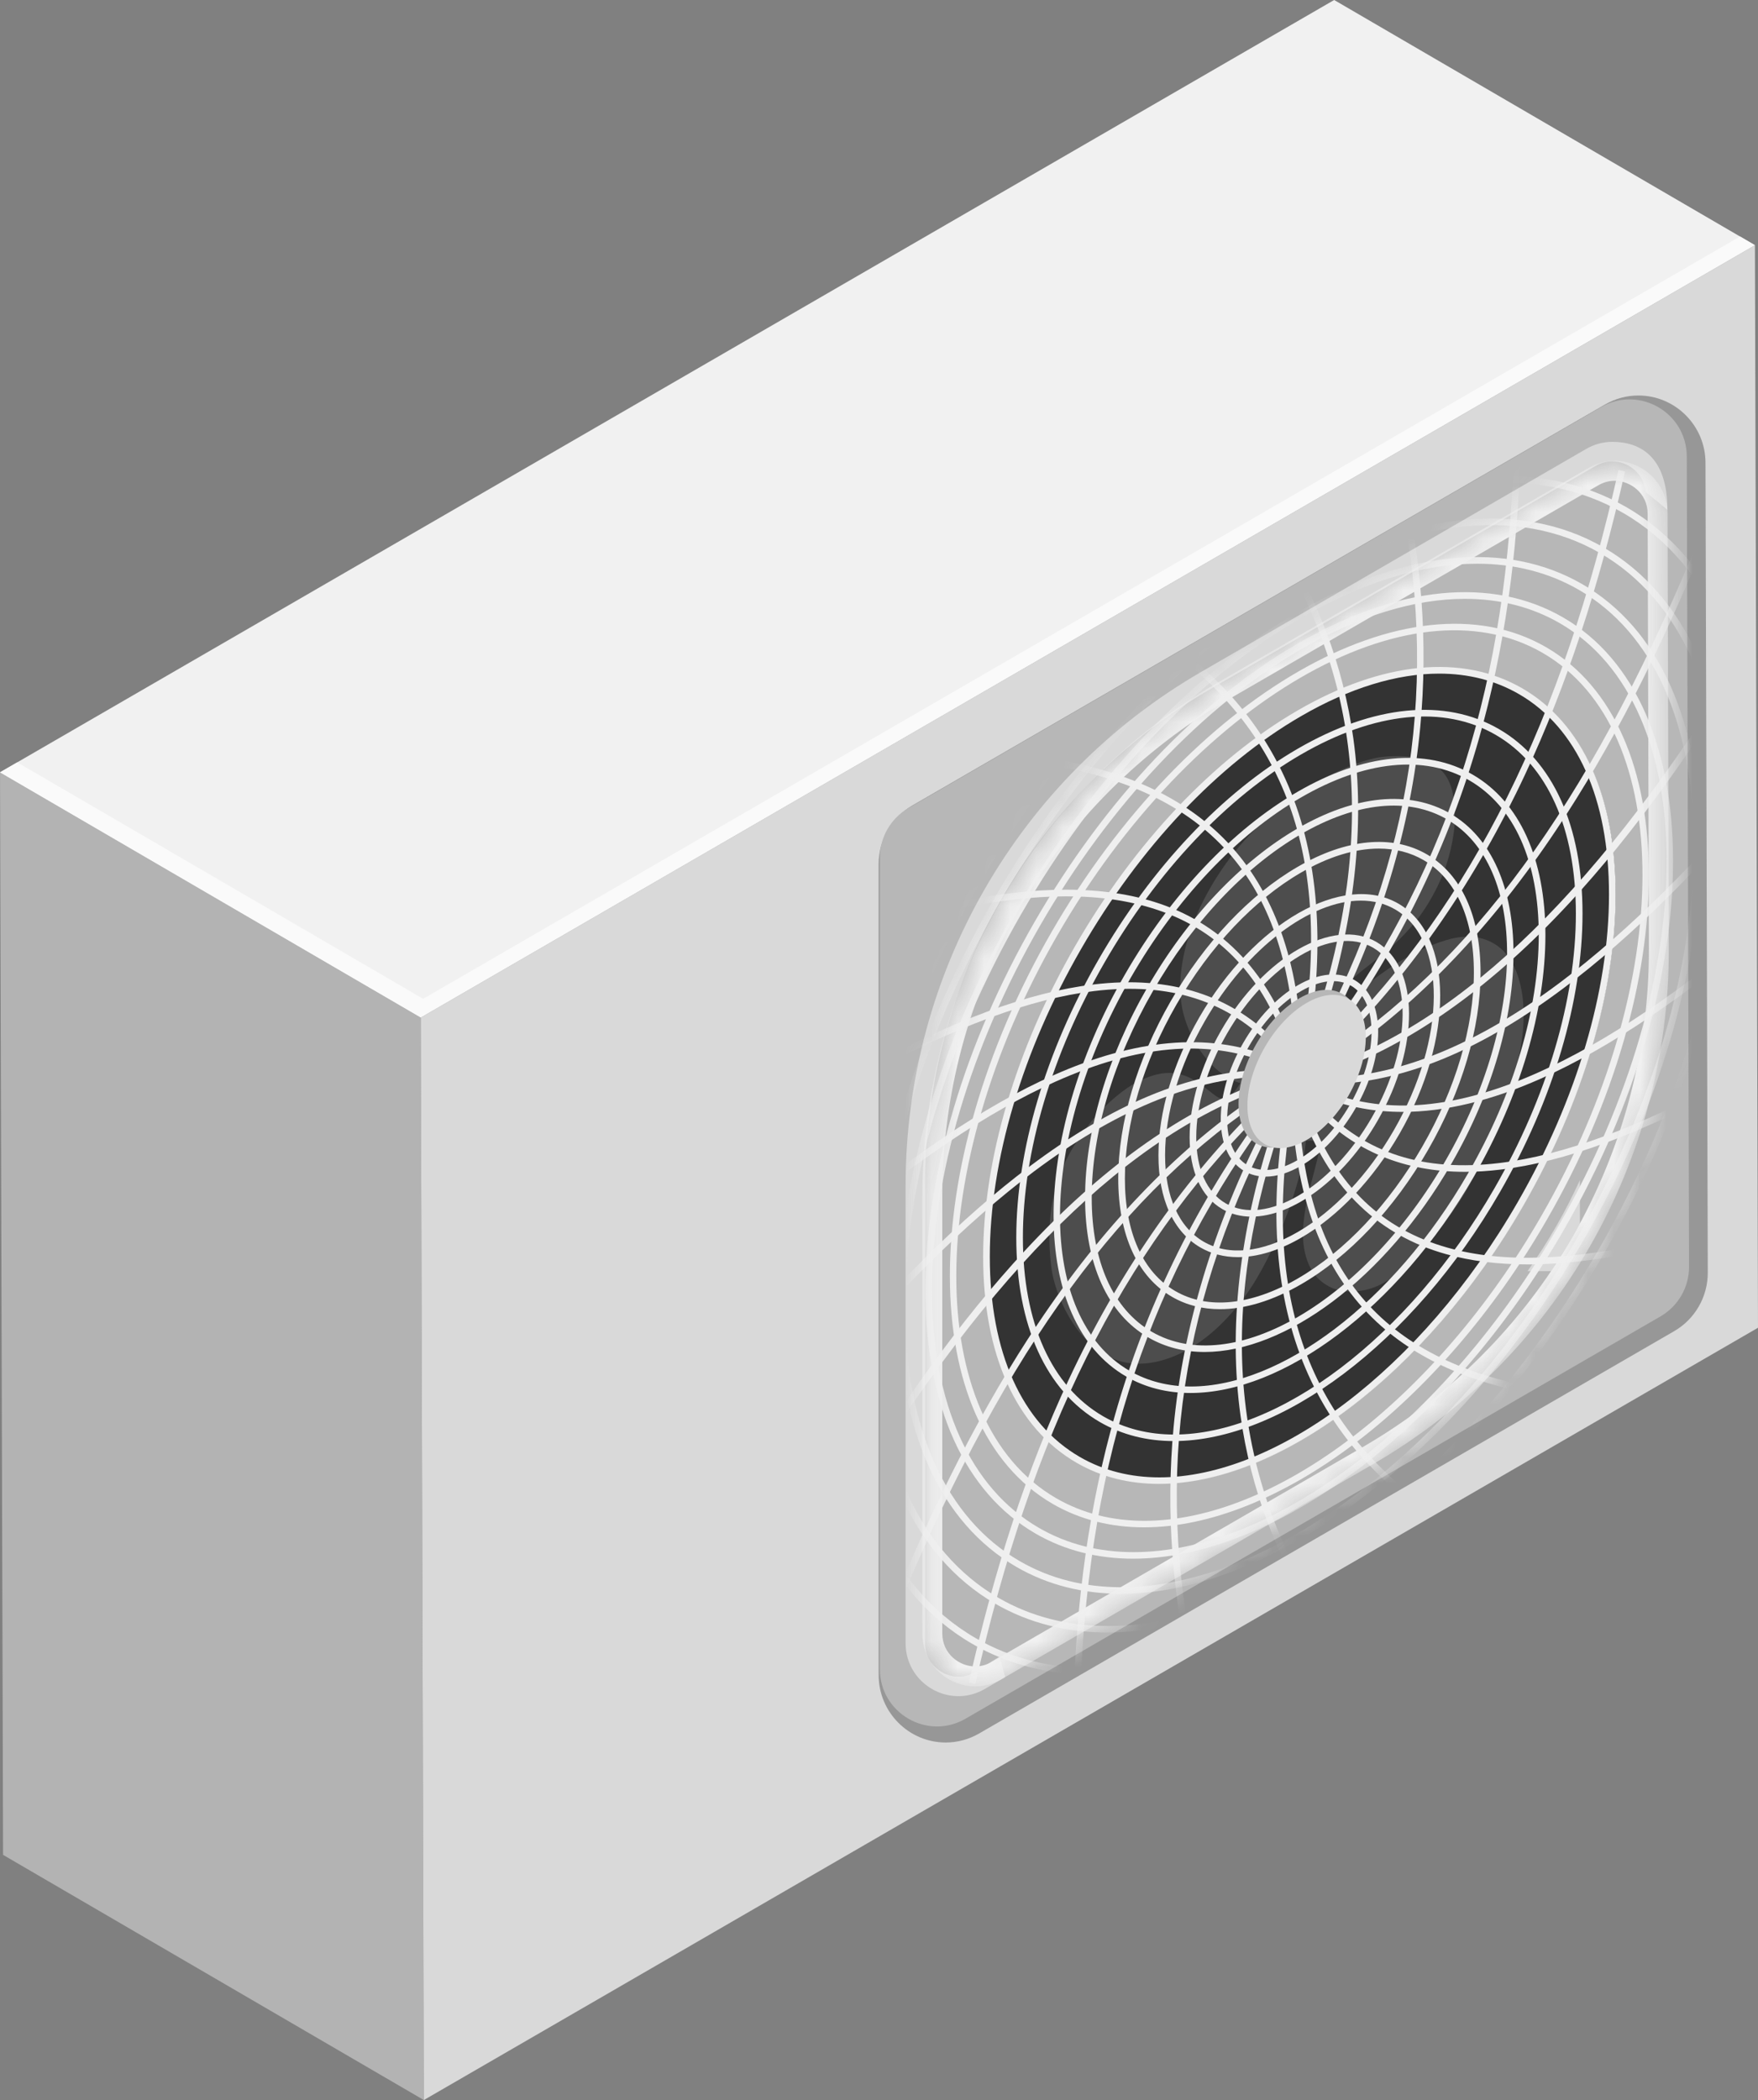 <?xml version="1.0" encoding="UTF-8"?>
<svg width="67px" height="80px" viewBox="0 0 67 80" version="1.1" xmlns="http://www.w3.org/2000/svg" xmlns:xlink="http://www.w3.org/1999/xlink">
    <rect x="0" y="0" width="67" height="80" fill="#808080" stroke="none"/>
    <title>icon_空调</title>
    <defs>
        <path d="M60.539,17.827 L46.425,25.993 C39.45,30.03 35.154,37.488 35.154,45.56 L35.154,45.56 L35.154,62.225 C35.154,63.775 36.828,64.744 38.169,63.969 L38.169,63.969 L52.329,55.776 C59.324,51.728 63.624,44.24 63.6,36.145 L63.6,36.145 L63.553,19.567 C63.55,18.393 62.588,17.554 61.54,17.554 L61.54,17.554 C61.205,17.554 60.862,17.64 60.539,17.827" id="path-1"></path>
        <path d="M60.539,17.827 L46.425,25.993 C39.45,30.03 35.154,37.488 35.154,45.56 L35.154,45.56 L35.154,62.225 C35.154,63.775 36.828,64.744 38.169,63.969 L38.169,63.969 L52.329,55.776 C59.324,51.728 63.624,44.24 63.6,36.145 L63.6,36.145 L63.553,19.567 C63.55,18.393 62.588,17.554 61.54,17.554 L61.54,17.554 C61.205,17.554 60.862,17.64 60.539,17.827 L60.539,17.827 Z" id="path-3"></path>
        <path d="M60.539,17.827 L46.425,25.993 C39.45,30.03 35.154,37.488 35.154,45.56 L35.154,45.56 L35.154,62.225 C35.154,63.775 36.828,64.744 38.169,63.969 L38.169,63.969 L52.329,55.776 C59.324,51.728 63.624,44.24 63.6,36.145 L63.6,36.145 L63.553,19.567 C63.55,18.393 62.588,17.554 61.54,17.554 L61.54,17.554 C61.205,17.554 60.862,17.64 60.539,17.827" id="path-5"></path>
        <path d="M60.539,17.827 L46.425,25.993 C39.45,30.03 35.154,37.488 35.154,45.56 L35.154,45.56 L35.154,62.225 C35.154,63.775 36.828,64.744 38.169,63.969 L38.169,63.969 L52.329,55.776 C59.324,51.728 63.624,44.24 63.6,36.145 L63.6,36.145 L63.553,19.567 C63.55,18.393 62.588,17.554 61.54,17.554 L61.54,17.554 C61.205,17.554 60.862,17.64 60.539,17.827" id="path-7"></path>
        <path d="M60.539,17.827 L46.425,25.993 C39.45,30.03 35.154,37.488 35.154,45.56 L35.154,45.56 L35.154,62.225 C35.154,63.775 36.828,64.744 38.169,63.969 L38.169,63.969 L52.329,55.776 C59.324,51.728 63.624,44.24 63.6,36.145 L63.6,36.145 L63.553,19.567 C63.55,18.393 62.588,17.554 61.54,17.554 L61.54,17.554 C61.205,17.554 60.862,17.64 60.539,17.827" id="path-9"></path>
        <path d="M60.539,17.827 L46.425,25.993 C39.45,30.03 35.154,37.488 35.154,45.56 L35.154,45.56 L35.154,62.225 C35.154,63.775 36.828,64.744 38.169,63.969 L38.169,63.969 L52.329,55.776 C59.324,51.728 63.624,44.24 63.6,36.145 L63.6,36.145 L63.553,19.567 C63.55,18.393 62.588,17.554 61.54,17.554 L61.54,17.554 C61.205,17.554 60.862,17.64 60.539,17.827" id="path-11"></path>
        <path d="M60.539,17.827 L46.425,25.993 C39.45,30.03 35.154,37.488 35.154,45.56 L35.154,45.56 L35.154,62.225 C35.154,63.775 36.828,64.744 38.169,63.969 L38.169,63.969 L52.329,55.776 C59.324,51.728 63.624,44.24 63.6,36.145 L63.6,36.145 L63.553,19.567 C63.55,18.393 62.588,17.554 61.54,17.554 L61.54,17.554 C61.205,17.554 60.862,17.64 60.539,17.827" id="path-13"></path>
        <path d="M60.539,17.827 L46.425,25.993 C39.45,30.03 35.154,37.488 35.154,45.56 L35.154,45.56 L35.154,62.225 C35.154,63.775 36.828,64.744 38.169,63.969 L38.169,63.969 L52.329,55.776 C59.324,51.728 63.624,44.24 63.6,36.145 L63.6,36.145 L63.553,19.567 C63.55,18.393 62.588,17.554 61.54,17.554 L61.54,17.554 C61.205,17.554 60.862,17.64 60.539,17.827" id="path-15"></path>
        <path d="M60.539,17.827 L46.425,25.993 C39.45,30.03 35.154,37.488 35.154,45.56 L35.154,45.56 L35.154,62.225 C35.154,63.775 36.828,64.744 38.169,63.969 L38.169,63.969 L52.329,55.776 C59.324,51.728 63.624,44.24 63.6,36.145 L63.6,36.145 L63.553,19.567 C63.55,18.393 62.588,17.554 61.54,17.554 L61.54,17.554 C61.205,17.554 60.862,17.64 60.539,17.827" id="path-17"></path>
        <path d="M60.539,17.827 L46.425,25.993 C39.45,30.03 35.154,37.488 35.154,45.56 L35.154,45.56 L35.154,62.225 C35.154,63.775 36.828,64.744 38.169,63.969 L38.169,63.969 L52.329,55.776 C59.324,51.728 63.624,44.24 63.6,36.145 L63.6,36.145 L63.553,19.567 C63.55,18.393 62.588,17.554 61.54,17.554 L61.54,17.554 C61.205,17.554 60.862,17.64 60.539,17.827" id="path-19"></path>
        <path d="M60.539,17.827 L46.425,25.993 C39.45,30.03 35.154,37.488 35.154,45.56 L35.154,45.56 L35.154,62.225 C35.154,63.775 36.828,64.744 38.169,63.969 L38.169,63.969 L52.329,55.776 C59.324,51.728 63.624,44.24 63.6,36.145 L63.6,36.145 L63.553,19.567 C63.55,18.393 62.588,17.554 61.54,17.554 L61.54,17.554 C61.205,17.554 60.862,17.64 60.539,17.827 L60.539,17.827 Z" id="path-21"></path>
        <path d="M60.539,17.827 L46.425,25.993 C39.45,30.03 35.154,37.488 35.154,45.56 L35.154,45.56 L35.154,62.225 C35.154,63.775 36.828,64.744 38.169,63.969 L38.169,63.969 L52.329,55.776 C59.324,51.728 63.624,44.24 63.6,36.145 L63.6,36.145 L63.553,19.567 C63.55,18.393 62.588,17.554 61.54,17.554 L61.54,17.554 C61.205,17.554 60.862,17.64 60.539,17.827 L60.539,17.827 Z" id="path-23"></path>
        <path d="M60.539,17.827 L46.425,25.993 C39.45,30.03 35.154,37.488 35.154,45.56 L35.154,45.56 L35.154,62.225 C35.154,63.775 36.828,64.744 38.169,63.969 L38.169,63.969 L52.329,55.776 C59.324,51.728 63.624,44.24 63.6,36.145 L63.6,36.145 L63.553,19.567 C63.55,18.393 62.588,17.554 61.54,17.554 L61.54,17.554 C61.205,17.554 60.862,17.64 60.539,17.827" id="path-25"></path>
        <path d="M60.539,17.827 L46.425,25.993 C39.45,30.03 35.154,37.488 35.154,45.56 L35.154,45.56 L35.154,62.225 C35.154,63.775 36.828,64.744 38.169,63.969 L38.169,63.969 L52.329,55.776 C59.324,51.728 63.624,44.24 63.6,36.145 L63.6,36.145 L63.553,19.567 C63.55,18.393 62.588,17.554 61.54,17.554 L61.54,17.554 C61.205,17.554 60.862,17.64 60.539,17.827 L60.539,17.827 Z" id="path-27"></path>
        <path d="M60.539,17.827 L46.425,25.993 C39.45,30.03 35.154,37.488 35.154,45.56 L35.154,45.56 L35.154,62.225 C35.154,63.775 36.828,64.744 38.169,63.969 L38.169,63.969 L52.329,55.776 C59.324,51.728 63.624,44.24 63.6,36.145 L63.6,36.145 L63.553,19.567 C63.55,18.393 62.588,17.554 61.54,17.554 L61.54,17.554 C61.205,17.554 60.862,17.64 60.539,17.827" id="path-29"></path>
        <path d="M60.539,17.827 L46.425,25.993 C39.45,30.03 35.154,37.488 35.154,45.56 L35.154,45.56 L35.154,62.225 C35.154,63.775 36.828,64.744 38.169,63.969 L38.169,63.969 L52.329,55.776 C59.324,51.728 63.624,44.24 63.6,36.145 L63.6,36.145 L63.553,19.567 C63.55,18.393 62.588,17.554 61.54,17.554 L61.54,17.554 C61.205,17.554 60.862,17.64 60.539,17.827" id="path-31"></path>
        <path d="M60.539,17.827 L46.425,25.993 C39.45,30.03 35.154,37.488 35.154,45.56 L35.154,45.56 L35.154,62.225 C35.154,63.775 36.828,64.744 38.169,63.969 L38.169,63.969 L52.329,55.776 C59.324,51.728 63.624,44.24 63.6,36.145 L63.6,36.145 L63.553,19.567 C63.55,18.393 62.588,17.554 61.54,17.554 L61.54,17.554 C61.205,17.554 60.862,17.64 60.539,17.827 L60.539,17.827 Z" id="path-33"></path>
        <path d="M60.539,17.827 L46.425,25.993 C39.45,30.03 35.154,37.488 35.154,45.56 L35.154,45.56 L35.154,62.225 C35.154,63.775 36.828,64.744 38.169,63.969 L38.169,63.969 L52.329,55.776 C59.324,51.728 63.624,44.24 63.6,36.145 L63.6,36.145 L63.553,19.567 C63.55,18.393 62.588,17.554 61.54,17.554 L61.54,17.554 C61.205,17.554 60.862,17.64 60.539,17.827 L60.539,17.827 Z" id="path-35"></path>
        <path d="M60.539,17.827 L46.425,25.993 C39.45,30.03 35.154,37.488 35.154,45.56 L35.154,45.56 L35.154,62.225 C35.154,63.775 36.828,64.744 38.169,63.969 L38.169,63.969 L52.329,55.776 C59.324,51.728 63.624,44.24 63.6,36.145 L63.6,36.145 L63.553,19.567 C63.55,18.393 62.588,17.554 61.54,17.554 L61.54,17.554 C61.205,17.554 60.862,17.64 60.539,17.827 L60.539,17.827 Z" id="path-37"></path>
        <path d="M60.539,17.827 L46.425,25.993 C39.45,30.03 35.154,37.488 35.154,45.56 L35.154,45.56 L35.154,62.225 C35.154,63.775 36.828,64.744 38.169,63.969 L38.169,63.969 L52.329,55.776 C59.324,51.728 63.624,44.24 63.6,36.145 L63.6,36.145 L63.553,19.567 C63.55,18.393 62.588,17.554 61.54,17.554 L61.54,17.554 C61.205,17.554 60.862,17.64 60.539,17.827 L60.539,17.827 Z" id="path-39"></path>
        <path d="M60.539,17.827 L46.425,25.993 C39.45,30.03 35.154,37.488 35.154,45.56 L35.154,45.56 L35.154,62.225 C35.154,63.775 36.828,64.744 38.169,63.969 L38.169,63.969 L52.329,55.776 C59.324,51.728 63.624,44.24 63.6,36.145 L63.6,36.145 L63.553,19.567 C63.55,18.393 62.588,17.554 61.54,17.554 L61.54,17.554 C61.205,17.554 60.862,17.64 60.539,17.827 L60.539,17.827 Z" id="path-41"></path>
        <path d="M60.539,17.827 L46.425,25.993 C39.45,30.03 35.154,37.488 35.154,45.56 L35.154,45.56 L35.154,62.225 C35.154,63.775 36.828,64.744 38.169,63.969 L38.169,63.969 L52.329,55.776 C59.324,51.728 63.624,44.24 63.6,36.145 L63.6,36.145 L63.553,19.567 C63.55,18.393 62.588,17.554 61.54,17.554 L61.54,17.554 C61.205,17.554 60.862,17.64 60.539,17.827 L60.539,17.827 Z" id="path-43"></path>
        <path d="M60.539,17.827 L46.425,25.993 C39.45,30.03 35.154,37.488 35.154,45.56 L35.154,45.56 L35.154,62.225 C35.154,63.775 36.828,64.744 38.169,63.969 L38.169,63.969 L52.329,55.776 C59.324,51.728 63.624,44.24 63.6,36.145 L63.6,36.145 L63.553,19.567 C63.55,18.393 62.588,17.554 61.54,17.554 L61.54,17.554 C61.205,17.554 60.862,17.64 60.539,17.827" id="path-45"></path>
        <path d="M60.539,17.827 L46.425,25.993 C39.45,30.03 35.154,37.488 35.154,45.56 L35.154,45.56 L35.154,62.225 C35.154,63.775 36.828,64.744 38.169,63.969 L38.169,63.969 L52.329,55.776 C59.324,51.728 63.624,44.24 63.6,36.145 L63.6,36.145 L63.553,19.567 C63.55,18.393 62.588,17.554 61.54,17.554 L61.54,17.554 C61.205,17.554 60.862,17.64 60.539,17.827" id="path-47"></path>
        <path d="M60.539,17.827 L46.425,25.993 C39.45,30.03 35.154,37.488 35.154,45.56 L35.154,45.56 L35.154,62.225 C35.154,63.775 36.828,64.744 38.169,63.969 L38.169,63.969 L52.329,55.776 C59.324,51.728 63.624,44.24 63.6,36.145 L63.6,36.145 L63.553,19.567 C63.55,18.393 62.588,17.554 61.54,17.554 L61.54,17.554 C61.205,17.554 60.862,17.64 60.539,17.827" id="path-49"></path>
        <path d="M60.539,17.827 L46.425,25.993 C39.45,30.03 35.154,37.488 35.154,45.56 L35.154,45.56 L35.154,62.225 C35.154,63.775 36.828,64.744 38.169,63.969 L38.169,63.969 L52.329,55.776 C59.324,51.728 63.624,44.24 63.6,36.145 L63.6,36.145 L63.553,19.567 C63.55,18.393 62.588,17.554 61.54,17.554 L61.54,17.554 C61.205,17.554 60.862,17.64 60.539,17.827" id="path-51"></path>
        <path d="M60.539,17.827 L46.425,25.993 C39.45,30.03 35.154,37.488 35.154,45.56 L35.154,45.56 L35.154,62.225 C35.154,63.775 36.828,64.744 38.169,63.969 L38.169,63.969 L52.329,55.776 C59.324,51.728 63.624,44.24 63.6,36.145 L63.6,36.145 L63.553,19.567 C63.55,18.393 62.588,17.554 61.54,17.554 L61.54,17.554 C61.205,17.554 60.862,17.64 60.539,17.827" id="path-53"></path>
        <path d="M60.539,17.827 L46.425,25.993 C39.45,30.03 35.154,37.488 35.154,45.56 L35.154,45.56 L35.154,62.225 C35.154,63.775 36.828,64.744 38.169,63.969 L38.169,63.969 L52.329,55.776 C59.324,51.728 63.624,44.24 63.6,36.145 L63.6,36.145 L63.553,19.567 C63.55,18.393 62.588,17.554 61.54,17.554 L61.54,17.554 C61.205,17.554 60.862,17.64 60.539,17.827" id="path-55"></path>
        <path d="M60.539,17.827 L46.425,25.993 C39.45,30.03 35.154,37.488 35.154,45.56 L35.154,45.56 L35.154,62.225 C35.154,63.775 36.828,64.744 38.169,63.969 L38.169,63.969 L52.329,55.776 C59.324,51.728 63.624,44.24 63.6,36.145 L63.6,36.145 L63.553,19.567 C63.55,18.393 62.588,17.554 61.54,17.554 L61.54,17.554 C61.205,17.554 60.862,17.64 60.539,17.827" id="path-57"></path>
        <path d="M60.539,17.827 L46.425,25.993 C39.45,30.03 35.154,37.488 35.154,45.56 L35.154,45.56 L35.154,62.225 C35.154,63.775 36.828,64.744 38.169,63.969 L38.169,63.969 L52.329,55.776 C59.324,51.728 63.624,44.24 63.6,36.145 L63.6,36.145 L63.553,19.567 C63.55,18.393 62.588,17.554 61.54,17.554 L61.54,17.554 C61.205,17.554 60.862,17.64 60.539,17.827" id="path-59"></path>
        <path d="M60.539,17.827 L46.425,25.993 C39.45,30.03 35.154,37.488 35.154,45.56 L35.154,45.56 L35.154,62.225 C35.154,63.775 36.828,64.744 38.169,63.969 L38.169,63.969 L52.329,55.776 C59.324,51.728 63.624,44.24 63.6,36.145 L63.6,36.145 L63.553,19.567 C63.55,18.393 62.588,17.554 61.54,17.554 L61.54,17.554 C61.205,17.554 60.862,17.64 60.539,17.827" id="path-61"></path>
        <path d="M60.539,17.827 L46.425,25.993 C39.45,30.03 35.154,37.488 35.154,45.56 L35.154,45.56 L35.154,62.225 C35.154,63.775 36.828,64.744 38.169,63.969 L38.169,63.969 L52.329,55.776 C59.324,51.728 63.624,44.24 63.6,36.145 L63.6,36.145 L63.553,19.567 C63.55,18.393 62.588,17.554 61.54,17.554 L61.54,17.554 C61.205,17.554 60.862,17.64 60.539,17.827" id="path-63"></path>
        <path d="M60.539,17.827 L46.425,25.993 C39.45,30.03 35.154,37.488 35.154,45.56 L35.154,45.56 L35.154,62.225 C35.154,63.775 36.828,64.744 38.169,63.969 L38.169,63.969 L52.329,55.776 C59.324,51.728 63.624,44.24 63.6,36.145 L63.6,36.145 L63.553,19.567 C63.55,18.393 62.588,17.554 61.54,17.554 L61.54,17.554 C61.205,17.554 60.862,17.64 60.539,17.827" id="path-65"></path>
        <path d="M60.539,17.827 L46.425,25.993 C39.45,30.03 35.154,37.488 35.154,45.56 L35.154,45.56 L35.154,62.225 C35.154,63.775 36.828,64.744 38.169,63.969 L38.169,63.969 L52.329,55.776 C59.324,51.728 63.624,44.24 63.6,36.145 L63.6,36.145 L63.553,19.567 C63.55,18.393 62.588,17.554 61.54,17.554 L61.54,17.554 C61.205,17.554 60.862,17.64 60.539,17.827 L60.539,17.827 Z" id="path-67"></path>
        <path d="M60.539,17.827 L46.425,25.993 C39.45,30.03 35.154,37.488 35.154,45.56 L35.154,45.56 L35.154,62.225 C35.154,63.775 36.828,64.744 38.169,63.969 L38.169,63.969 L52.329,55.776 C59.324,51.728 63.624,44.24 63.6,36.145 L63.6,36.145 L63.553,19.567 C63.55,18.393 62.588,17.554 61.54,17.554 L61.54,17.554 C61.205,17.554 60.862,17.64 60.539,17.827 L60.539,17.827 Z" id="path-69"></path>
        <path d="M60.539,17.827 L46.425,25.993 C39.45,30.03 35.154,37.488 35.154,45.56 L35.154,45.56 L35.154,62.225 C35.154,63.775 36.828,64.744 38.169,63.969 L38.169,63.969 L52.329,55.776 C59.324,51.728 63.624,44.24 63.6,36.145 L63.6,36.145 L63.553,19.567 C63.55,18.393 62.588,17.554 61.54,17.554 L61.54,17.554 C61.205,17.554 60.862,17.64 60.539,17.827" id="path-71"></path>
        <path d="M60.539,17.827 L46.425,25.993 C39.45,30.03 35.154,37.488 35.154,45.56 L35.154,45.56 L35.154,62.225 C35.154,63.775 36.828,64.744 38.169,63.969 L38.169,63.969 L52.329,55.776 C59.324,51.728 63.624,44.24 63.6,36.145 L63.6,36.145 L63.553,19.567 C63.55,18.393 62.588,17.554 61.54,17.554 L61.54,17.554 C61.205,17.554 60.862,17.64 60.539,17.827" id="path-73"></path>
        <path d="M60.539,17.827 L46.425,25.993 C39.45,30.03 35.154,37.488 35.154,45.56 L35.154,45.56 L35.154,62.225 C35.154,63.775 36.828,64.744 38.169,63.969 L38.169,63.969 L52.329,55.776 C59.324,51.728 63.624,44.24 63.6,36.145 L63.6,36.145 L63.553,19.567 C63.55,18.393 62.588,17.554 61.54,17.554 L61.54,17.554 C61.205,17.554 60.862,17.64 60.539,17.827" id="path-75"></path>
        <path d="M60.539,17.827 L46.425,25.993 C39.45,30.03 35.154,37.488 35.154,45.56 L35.154,45.56 L35.154,62.225 C35.154,63.775 36.828,64.744 38.169,63.969 L38.169,63.969 L52.329,55.776 C59.324,51.728 63.624,44.24 63.6,36.145 L63.6,36.145 L63.553,19.567 C63.55,18.393 62.588,17.554 61.54,17.554 L61.54,17.554 C61.205,17.554 60.862,17.64 60.539,17.827" id="path-77"></path>
        <path d="M60.539,17.827 L46.425,25.993 C39.45,30.03 35.154,37.488 35.154,45.56 L35.154,45.56 L35.154,62.225 C35.154,63.775 36.828,64.744 38.169,63.969 L38.169,63.969 L52.329,55.776 C59.324,51.728 63.624,44.24 63.6,36.145 L63.6,36.145 L63.553,19.567 C63.55,18.393 62.588,17.554 61.54,17.554 L61.54,17.554 C61.205,17.554 60.862,17.64 60.539,17.827" id="path-79"></path>
        <path d="M60.539,17.827 L46.425,25.993 C39.45,30.03 35.154,37.488 35.154,45.56 L35.154,45.56 L35.154,62.225 C35.154,63.775 36.828,64.744 38.169,63.969 L38.169,63.969 L52.329,55.776 C59.324,51.728 63.624,44.24 63.6,36.145 L63.6,36.145 L63.553,19.567 C63.55,18.393 62.588,17.554 61.54,17.554 L61.54,17.554 C61.205,17.554 60.862,17.64 60.539,17.827" id="path-81"></path>
        <path d="M60.539,17.827 L46.425,25.993 C39.45,30.03 35.154,37.488 35.154,45.56 L35.154,45.56 L35.154,62.225 C35.154,63.775 36.828,64.744 38.169,63.969 L38.169,63.969 L52.329,55.776 C59.324,51.728 63.624,44.24 63.6,36.145 L63.6,36.145 L63.553,19.567 C63.55,18.393 62.588,17.554 61.54,17.554 L61.54,17.554 C61.205,17.554 60.862,17.64 60.539,17.827" id="path-83"></path>
    </defs>
    <g id="光储充及工商储管理系统V1.3" stroke="none" stroke-width="1" fill="none" fill-rule="evenodd">
        <g id="3_2_7.设备监视_示范站站点拓扑_用电设备能量流" transform="translate(-1439, -814)">
            <g id="main" transform="translate(212, 102)">
                <g transform="translate(44, 40)" id="空调">
                    <g transform="translate(1178, 672)">
                        <g id="icon_空调" transform="translate(5, 0)">
                            <polygon id="Fill-251" fill="#B3B3B3" points="16.153 80 0.117 70.66 0.001 29.42 16.036 38.76"></polygon>
                            <polygon id="Fill-255" fill="#F1F1F1" points="16.037 38.761 0 29.421 50.847 0 66.883 9.34"></polygon>
                            <polygon id="Fill-257" fill="#FAFAFA" points="66.882 9.34 16.037 38.761 0.001 29.421 0.657 29.041 16.127 38.049 66.315 9.009"></polygon>
                            <polygon id="Fill-259" fill="#D9D9D9" points="66.883 9.34 67 50.58 16.153 80 16.036 38.761"></polygon>
                            <path d="M36.046,66.38 C34.636,66.38 33.487,65.229 33.487,63.815 L33.487,32.906 C33.487,31.993 33.977,31.143 34.765,30.687 L61.164,15.412 C61.556,15.185 61.997,15.066 62.439,15.066 C63.847,15.066 64.994,16.213 64.999,17.623 L65.086,48.482 C65.088,49.398 64.599,50.25 63.808,50.708 L37.321,66.033 C36.929,66.26 36.488,66.38 36.046,66.38 Z" id="Fill-261" fill="#979797"></path>
                            <path d="M36.798,65.473 L63.284,50.147 C63.96,49.757 64.375,49.033 64.373,48.252 L64.286,17.392 C64.281,15.716 62.469,14.671 61.019,15.51 L34.621,30.785 C33.947,31.174 33.533,31.895 33.533,32.673 L33.533,63.583 C33.533,65.263 35.347,66.313 36.798,65.473" id="Fill-263" fill="#B7B7B7"></path>
                            <path d="M61.448,17.574 C62.03,17.574 62.655,18.016 62.714,18.738 L63.548,19.42 C63.548,17.35 62.464,16.832 61.448,16.832 C61.113,16.832 60.769,16.917 60.446,17.105 L45.786,25.592 C38.81,29.627 34.514,37.086 34.514,45.157 L34.514,62.596 C34.514,63.772 35.477,64.614 36.528,64.614 C36.863,64.614 37.205,64.528 37.529,64.342 L38.307,63.89 L38.096,63.104 L37.158,63.698 C36.96,63.814 36.748,63.872 36.528,63.872 C35.916,63.872 35.255,63.384 35.255,62.596 L35.255,45.157 C35.255,41.327 36.265,37.549 38.176,34.233 C40.087,30.916 42.847,28.15 46.156,26.235 L60.816,17.748 C61.016,17.633 61.228,17.574 61.448,17.574" id="Fill-265" fill="#D9D9D9"></path>
                            <path d="M60.212,44.959 C59.939,45.553 59.641,46.136 59.314,46.705 C58.976,47.296 58.608,47.867 58.217,48.422 L59.119,48.422 C59.51,47.836 59.876,47.233 60.212,46.615 L60.212,44.959 Z" id="Fill-267" fill="#D9D9D9"></path>
                            <mask id="mask-2" fill="white">
                                <use xlink:href="#path-1"></use>
                            </mask>
                            <g id="Clip-270"></g>
                            <path d="M61.569,34.062 C61.569,26.406 56.205,23.303 49.589,27.131 C42.974,30.959 37.611,40.268 37.611,47.925 C37.611,55.58 42.975,58.683 49.591,54.855 C56.205,51.028 61.569,41.718 61.569,34.062" id="Fill-269" fill="#333333" mask="url(#mask-2)"></path>
                            <mask id="mask-4" fill="white">
                                <use xlink:href="#path-3"></use>
                            </mask>
                            <g id="Clip-272"></g>
                            <path d="M49.438,42.721 L50.718,39.408 L48.143,40.898 L49.438,42.721 Z M57.433,36.381 C58.002,37.106 58.185,38.321 57.998,39.632 C57.627,42.211 56.206,44.92 55.566,45.864 C54.388,47.599 53.492,48.434 52.801,48.833 C52.167,49.2 51.707,49.2 51.363,49.196 C50.874,49.189 50.373,48.916 50.084,48.531 C49.88,48.26 49.726,47.83 49.68,47.408 C49.516,45.92 50.388,44.051 50.258,43.62 C50.203,43.439 49.997,43.424 49.768,43.471 C49.655,44.714 48.953,46.91 47.892,48.707 C47.248,49.796 46.354,50.749 45.454,51.302 C45.414,51.327 45.373,51.351 45.332,51.375 C44.299,51.973 43.266,52.096 42.487,51.784 C40.897,51.145 40.187,49.189 40.074,48.325 C39.679,45.283 40.812,43.75 41.488,42.857 C41.948,42.248 42.621,41.64 43.178,41.307 C43.603,41.06 44.051,40.907 44.398,40.879 C45.667,40.778 46.26,41.991 46.704,41.859 C46.731,41.852 46.758,41.839 46.786,41.824 C46.949,41.729 47.119,41.505 47.271,41.259 C46.444,41.034 45.448,40.008 45.089,38.56 C44.871,37.683 44.989,36.503 45.412,35.343 C45.916,33.958 46.816,32.597 47.814,31.611 C48.601,30.832 49.415,30.245 50.157,29.816 C51.264,29.176 52.208,28.886 52.659,28.838 C55.311,28.552 55.406,30.071 55.447,30.974 C55.475,31.591 55.305,32.472 55.037,33.189 C54.846,33.696 54.533,34.288 54.221,34.739 C53.115,36.329 51.651,36.985 51.336,37.548 C51.205,37.784 51.208,38.056 51.258,38.296 C51.82,37.69 52.649,37.03 53.529,36.521 C54.125,36.175 54.743,35.9 55.318,35.759 C56.18,35.548 56.956,35.775 57.433,36.381 L57.433,36.381 Z" id="Fill-271" fill="#4D4D4D" mask="url(#mask-4)"></path>
                            <mask id="mask-6" fill="white">
                                <use xlink:href="#path-5"></use>
                            </mask>
                            <g id="Clip-274"></g>
                            <path d="M61.54,17.555 C61.205,17.555 60.861,17.641 60.538,17.828 L46.424,25.994 C39.45,30.03 35.153,37.488 35.153,45.559 L35.153,62.224 C35.153,63.4 36.116,64.242 37.167,64.242 C37.501,64.242 37.845,64.156 38.169,63.969 L52.329,55.775 C59.323,51.728 63.623,44.239 63.601,36.146 L63.554,19.567 C63.55,18.392 62.588,17.555 61.54,17.555 M61.54,18.315 C62.142,18.315 62.792,18.794 62.795,19.569 L62.842,36.148 C62.853,39.985 61.849,43.773 59.939,47.099 C58.028,50.426 55.266,53.198 51.95,55.117 L37.789,63.31 C37.593,63.425 37.384,63.482 37.167,63.482 C36.563,63.482 35.912,63.001 35.912,62.224 L35.912,45.559 C35.912,41.732 36.921,37.958 38.83,34.643 C40.74,31.329 43.497,28.566 46.804,26.652 L60.917,18.485 C61.114,18.372 61.322,18.315 61.54,18.315" id="Fill-273" fill="#F2F2F2" mask="url(#mask-6)"></path>
                            <mask id="mask-8" fill="white">
                                <use xlink:href="#path-7"></use>
                            </mask>
                            <g id="Clip-276"></g>
                            <path d="M50.125,39.132 C49.933,39.132 49.718,39.198 49.49,39.33 C49.091,39.561 48.715,39.96 48.431,40.454 C48.146,40.947 47.99,41.473 47.99,41.935 C47.99,42.371 48.13,42.692 48.385,42.84 C48.639,42.987 48.986,42.948 49.364,42.729 C49.762,42.498 50.138,42.1 50.423,41.607 C50.988,40.626 51.009,39.533 50.47,39.22 C50.368,39.162 50.252,39.132 50.125,39.132 M48.729,43.181 C48.558,43.181 48.399,43.141 48.258,43.059 C47.922,42.864 47.737,42.465 47.737,41.935 C47.737,41.429 47.906,40.859 48.212,40.327 C48.518,39.796 48.927,39.363 49.364,39.111 C49.822,38.845 50.26,38.807 50.596,39 C51.277,39.395 51.298,40.596 50.642,41.733 C50.336,42.265 49.926,42.696 49.49,42.949 C49.224,43.103 48.964,43.181 48.729,43.181" id="Fill-275" fill="#EFEFEF" mask="url(#mask-8)"></path>
                            <mask id="mask-10" fill="white">
                                <use xlink:href="#path-9"></use>
                            </mask>
                            <g id="Clip-278"></g>
                            <path d="M48.415,40.332 C47.779,41.435 47.759,42.621 48.369,42.973 C48.653,43.138 49.04,43.095 49.459,42.853 C49.9,42.598 50.315,42.158 50.629,41.613 C51.265,40.509 51.286,39.323 50.675,38.971 C50.065,38.617 49.051,39.228 48.415,40.332 M48.753,43.326 C48.568,43.326 48.395,43.282 48.242,43.194 C47.5,42.763 47.479,41.451 48.196,40.206 C48.914,38.96 50.058,38.321 50.802,38.752 C51.545,39.181 51.565,40.495 50.847,41.74 C50.511,42.322 50.064,42.796 49.585,43.073 C49.295,43.241 49.011,43.326 48.753,43.326" id="Fill-277" fill="#EFEFEF" mask="url(#mask-10)"></path>
                            <mask id="mask-12" fill="white">
                                <use xlink:href="#path-11"></use>
                            </mask>
                            <g id="Clip-280"></g>
                            <path d="M47.598,39.859 C46.511,41.746 46.49,43.779 47.552,44.393 C48.054,44.684 48.732,44.613 49.458,44.191 C50.208,43.757 50.914,43.01 51.446,42.087 C51.979,41.163 52.271,40.176 52.271,39.308 C52.272,38.466 51.995,37.842 51.493,37.552 C50.991,37.261 50.313,37.332 49.586,37.754 C48.835,38.187 48.13,38.935 47.598,39.859 M48.237,44.823 C47.941,44.823 47.668,44.753 47.425,44.613 C46.244,43.929 46.222,41.74 47.379,39.733 C47.932,38.771 48.671,37.99 49.458,37.535 C50.268,37.066 51.035,36.995 51.619,37.332 C52.203,37.67 52.524,38.372 52.524,39.308 C52.524,40.22 52.22,41.251 51.665,42.213 C51.111,43.174 50.372,43.955 49.586,44.41 C49.112,44.684 48.653,44.823 48.237,44.823" id="Fill-279" fill="#EFEFEF" mask="url(#mask-12)"></path>
                            <mask id="mask-14" fill="white">
                                <use xlink:href="#path-13"></use>
                            </mask>
                            <g id="Clip-282"></g>
                            <path d="M46.762,39.376 C46.006,40.687 45.591,42.088 45.591,43.32 C45.591,44.528 45.991,45.424 46.716,45.843 C48.238,46.724 50.735,45.255 52.282,42.57 C53.829,39.884 53.85,36.981 52.329,36.101 C50.806,35.22 48.309,36.69 46.762,39.376 M47.696,46.347 C47.298,46.347 46.923,46.255 46.59,46.063 C45.782,45.596 45.338,44.622 45.338,43.32 C45.338,42.044 45.766,40.598 46.543,39.25 C48.161,36.442 50.813,34.932 52.455,35.882 C54.097,36.832 54.118,39.89 52.5,42.696 C51.211,44.934 49.266,46.347 47.696,46.347" id="Fill-281" fill="#EFEFEF" mask="url(#mask-14)"></path>
                            <mask id="mask-16" fill="white">
                                <use xlink:href="#path-15"></use>
                            </mask>
                            <g id="Clip-284"></g>
                            <path d="M51.864,34.308 C49.948,34.308 47.536,36.088 45.922,38.89 C44.942,40.59 44.403,42.408 44.403,44.008 C44.403,45.582 44.926,46.752 45.876,47.303 C46.826,47.852 48.098,47.721 49.459,46.933 C50.841,46.133 52.142,44.756 53.121,43.056 C55.133,39.566 55.154,35.791 53.169,34.643 C52.776,34.415 52.335,34.308 51.864,34.308 M47.179,47.89 C46.657,47.89 46.175,47.768 45.749,47.522 C44.717,46.924 44.149,45.677 44.15,44.008 C44.15,42.365 44.702,40.502 45.703,38.764 C47.784,35.152 51.189,33.205 53.295,34.423 C55.401,35.641 55.421,39.571 53.34,43.184 C52.339,44.921 51.005,46.332 49.585,47.153 C48.738,47.643 47.919,47.89 47.179,47.89" id="Fill-283" fill="#EFEFEF" mask="url(#mask-16)"></path>
                            <mask id="mask-18" fill="white">
                                <use xlink:href="#path-17"></use>
                            </mask>
                            <g id="Clip-286"></g>
                            <path d="M52.549,32.326 C51.643,32.326 50.634,32.632 49.585,33.24 C47.794,34.277 46.108,36.061 44.838,38.264 C43.57,40.466 42.871,42.821 42.871,44.894 C42.871,46.942 43.553,48.465 44.792,49.182 C46.031,49.899 47.689,49.729 49.459,48.705 C51.251,47.668 52.935,45.885 54.204,43.682 C55.473,41.48 56.172,39.125 56.172,37.051 C56.173,35.003 55.49,33.48 54.251,32.763 C53.747,32.471 53.172,32.326 52.549,32.326 M46.495,49.872 C45.827,49.872 45.211,49.717 44.666,49.401 C43.346,48.637 42.618,47.036 42.618,44.894 C42.618,42.776 43.329,40.378 44.619,38.137 L44.729,38.201 L44.619,38.137 C45.911,35.897 47.63,34.079 49.459,33.02 C51.31,31.949 53.057,31.78 54.377,32.544 C55.699,33.308 56.426,34.909 56.426,37.051 C56.426,39.169 55.714,41.568 54.423,43.81 C53.133,46.05 51.415,47.866 49.585,48.925 C48.497,49.554 47.445,49.872 46.495,49.872" id="Fill-285" fill="#EFEFEF" mask="url(#mask-18)"></path>
                            <mask id="mask-20" fill="white">
                                <use xlink:href="#path-19"></use>
                            </mask>
                            <g id="Clip-288"></g>
                            <path d="M43.944,37.747 C42.437,40.364 41.607,43.161 41.607,45.626 C41.607,48.064 42.421,49.879 43.898,50.734 C46.974,52.513 51.998,49.582 55.098,44.201 C58.199,38.818 58.22,32.989 55.145,31.211 C53.667,30.355 51.693,30.556 49.586,31.775 C47.456,33.008 45.452,35.129 43.944,37.747 M45.912,51.503 C45.14,51.503 44.416,51.326 43.772,50.954 C42.213,50.051 41.354,48.158 41.354,45.626 C41.354,43.118 42.196,40.275 43.725,37.621 C45.255,34.964 47.292,32.81 49.458,31.556 C51.648,30.289 53.712,30.089 55.271,30.991 C58.468,32.84 58.488,38.823 55.317,44.327 C52.786,48.722 48.973,51.502 45.912,51.503" id="Fill-287" fill="#EFEFEF" mask="url(#mask-20)"></path>
                            <mask id="mask-22" fill="white">
                                <use xlink:href="#path-21"></use>
                            </mask>
                            <g id="Clip-290"></g>
                            <path d="M42.981,37.19 L43.09,37.253 C39.519,43.452 39.499,50.164 43.044,52.217 C43.749,52.624 44.541,52.816 45.387,52.818 C48.802,52.818 53.089,49.664 55.952,44.695 C57.688,41.681 58.644,38.458 58.644,35.62 C58.644,32.808 57.706,30.716 55.999,29.728 C54.293,28.742 52.015,28.972 49.585,30.378 C47.133,31.798 44.827,34.239 43.09,37.253 L42.981,37.19 Z M45.371,53.065 C44.485,53.065 43.656,52.862 42.918,52.436 C39.251,50.314 39.23,43.446 42.871,37.126 C44.629,34.074 46.969,31.6 49.459,30.159 C51.971,28.706 54.338,28.474 56.126,29.509 C57.913,30.544 58.898,32.714 58.898,35.62 C58.897,38.502 57.929,41.77 56.171,44.821 C53.262,49.87 48.884,53.065 45.371,53.065 L45.371,53.065 Z" id="Fill-289" fill="#EFEFEF" mask="url(#mask-22)"></path>
                            <mask id="mask-24" fill="white">
                                <use xlink:href="#path-23"></use>
                            </mask>
                            <g id="Clip-292"></g>
                            <path d="M41.98,36.611 L42.09,36.675 C40.087,40.151 38.984,43.868 38.984,47.142 C38.984,50.392 40.071,52.811 42.044,53.953 C42.859,54.424 43.775,54.648 44.753,54.648 C48.699,54.649 53.648,51.009 56.952,45.274 C58.955,41.796 60.059,38.078 60.059,34.802 C60.059,31.552 58.973,29.133 57,27.992 C55.026,26.85 52.393,27.116 49.585,28.741 C46.755,30.379 44.093,33.197 42.09,36.675 L41.98,36.611 Z M44.737,54.896 C43.719,54.896 42.766,54.663 41.918,54.172 C39.863,52.983 38.732,50.487 38.732,47.142 C38.732,43.824 39.846,40.062 41.871,36.548 C43.896,33.032 46.591,30.182 49.459,28.522 C52.349,26.85 55.071,26.584 57.126,27.773 C59.181,28.961 60.313,31.458 60.312,34.802 C60.312,38.121 59.196,41.886 57.171,45.401 C53.821,51.216 48.78,54.896 44.737,54.896 L44.737,54.896 Z" id="Fill-291" fill="#EFEFEF" mask="url(#mask-24)"></path>
                            <mask id="mask-26" fill="white">
                                <use xlink:href="#path-25"></use>
                            </mask>
                            <g id="Clip-294"></g>
                            <path d="M54.849,25.661 C53.237,25.661 51.445,26.204 49.585,27.282 C46.418,29.114 43.439,32.268 41.198,36.158 C38.957,40.048 37.723,44.208 37.723,47.873 C37.723,51.513 38.941,54.221 41.152,55.501 C42.065,56.029 43.092,56.28 44.188,56.28 C48.606,56.281 54.147,52.209 57.844,45.791 C60.086,41.899 61.321,37.738 61.321,34.072 C61.322,30.432 60.104,27.722 57.892,26.443 C56.989,25.92 55.962,25.661 54.849,25.661 M44.172,56.528 C43.037,56.528 41.972,56.269 41.026,55.721 C38.733,54.394 37.469,51.607 37.469,47.873 C37.471,44.165 38.716,39.96 40.979,36.032 L41.088,36.096 L40.979,36.032 C43.242,32.102 46.254,28.917 49.459,27.062 C52.686,25.194 55.725,24.897 58.019,26.223 C60.311,27.55 61.574,30.338 61.574,34.072 C61.573,37.782 60.326,41.988 58.063,45.918 C54.32,52.415 48.687,56.528 44.172,56.528" id="Fill-293" fill="#EFEFEF" mask="url(#mask-26)"></path>
                            <mask id="mask-28" fill="white">
                                <use xlink:href="#path-27"></use>
                            </mask>
                            <g id="Clip-296"></g>
                            <path d="M40.184,35.573 L40.293,35.636 C35.181,44.511 35.16,54.127 40.249,57.071 C41.26,57.656 42.4,57.935 43.615,57.935 C48.512,57.935 54.652,53.424 58.747,46.314 C63.862,37.436 63.884,27.818 58.797,24.874 C53.708,21.929 45.408,26.757 40.293,35.636 L40.184,35.573 Z M43.599,58.183 C42.344,58.183 41.168,57.896 40.121,57.29 C34.913,54.277 34.892,44.505 40.074,35.509 C45.259,26.51 53.713,21.641 58.923,24.654 C64.131,27.668 64.151,37.442 58.967,46.44 C54.825,53.63 48.593,58.183 43.599,58.183 L43.599,58.183 Z" id="Fill-295" fill="#EFEFEF" mask="url(#mask-28)"></path>
                            <mask id="mask-30" fill="white">
                                <use xlink:href="#path-29"></use>
                            </mask>
                            <g id="Clip-298"></g>
                            <path d="M55.832,22.812 C53.919,22.812 51.792,23.457 49.586,24.735 C45.831,26.908 42.299,30.646 39.641,35.258 C36.985,39.869 35.522,44.801 35.522,49.146 C35.522,53.467 36.969,56.683 39.595,58.203 C40.679,58.83 41.9,59.128 43.202,59.128 C48.444,59.128 55.016,54.301 59.4,46.692 C64.874,37.189 64.895,26.894 59.448,23.741 C58.375,23.121 57.155,22.812 55.832,22.812 M43.186,59.377 C41.845,59.377 40.588,59.069 39.469,58.422 C36.761,56.855 35.269,53.561 35.269,49.146 C35.269,44.758 36.745,39.781 39.422,35.132 L39.532,35.195 L39.422,35.132 C42.101,30.481 45.667,26.71 49.458,24.516 C53.273,22.307 56.865,21.955 59.574,23.522 C65.143,26.744 65.162,37.195 59.619,46.818 C55.19,54.507 48.525,59.376 43.186,59.377" id="Fill-297" fill="#EFEFEF" mask="url(#mask-30)"></path>
                            <mask id="mask-32" fill="white">
                                <use xlink:href="#path-31"></use>
                            </mask>
                            <g id="Clip-300"></g>
                            <path d="M56.293,21.474 C54.24,21.474 51.955,22.168 49.585,23.539 C45.554,25.872 41.763,29.884 38.911,34.837 C36.059,39.786 34.488,45.08 34.488,49.744 C34.488,54.384 36.043,57.839 38.865,59.471 C40.029,60.145 41.341,60.465 42.739,60.465 C48.368,60.465 55.425,55.284 60.131,47.115 C62.983,42.163 64.554,36.866 64.554,32.201 C64.556,27.561 63.001,24.106 60.179,22.473 C59.025,21.805 57.714,21.474 56.293,21.474 M42.724,60.714 C41.285,60.714 39.938,60.385 38.739,59.691 C35.834,58.011 34.236,54.478 34.236,49.744 C34.236,45.037 35.818,39.697 38.691,34.709 L38.801,34.773 L38.691,34.709 C41.566,29.72 45.39,25.675 49.459,23.32 C53.55,20.952 57.402,20.574 60.305,22.254 C63.209,23.934 64.808,27.467 64.808,32.201 C64.807,36.91 63.224,42.251 60.35,47.242 C55.598,55.489 48.45,60.713 42.724,60.714" id="Fill-299" fill="#EFEFEF" mask="url(#mask-32)"></path>
                            <mask id="mask-34" fill="white">
                                <use xlink:href="#path-33"></use>
                            </mask>
                            <g id="Clip-302"></g>
                            <path d="M37.994,34.306 L38.103,34.37 C35.037,39.693 33.348,45.388 33.347,50.405 C33.347,55.398 35.02,59.114 38.059,60.872 C39.312,61.597 40.723,61.942 42.229,61.942 C48.284,61.942 55.875,56.369 60.937,47.581 C64.006,42.255 65.696,36.559 65.696,31.541 C65.696,26.548 64.024,22.83 60.985,21.072 C54.691,17.43 44.425,23.395 38.103,34.37 L37.994,34.306 Z M42.212,62.19 C40.667,62.19 39.219,61.837 37.931,61.092 C34.813,59.287 33.095,55.492 33.095,50.405 C33.095,45.344 34.796,39.604 37.884,34.242 C44.276,23.147 54.697,17.14 61.113,20.853 C64.231,22.657 65.949,26.453 65.948,31.541 C65.948,36.603 64.246,42.345 61.156,47.708 C56.048,56.574 48.366,62.19 42.212,62.19 L42.212,62.19 Z" id="Fill-301" fill="#EFEFEF" mask="url(#mask-34)"></path>
                            <mask id="mask-36" fill="white">
                                <use xlink:href="#path-35"></use>
                            </mask>
                            <g id="Clip-304"></g>
                            <path d="M37.114,33.797 L37.223,33.861 C30.417,45.674 30.397,58.476 37.178,62.4 C38.529,63.181 40.048,63.553 41.671,63.553 C48.193,63.553 56.367,57.552 61.817,48.092 C68.625,36.274 68.646,23.468 61.867,19.544 C58.593,17.65 54.232,18.089 49.585,20.778 C44.917,23.48 40.527,28.127 37.223,33.861 L37.114,33.797 Z M41.654,63.801 C39.993,63.801 38.436,63.421 37.052,62.62 C30.151,58.626 30.13,45.668 37.004,33.733 C40.329,27.961 44.753,23.283 49.459,20.559 C54.187,17.823 58.639,17.384 61.993,19.325 C68.894,23.319 68.913,36.279 62.036,48.218 C56.54,57.758 48.275,63.801 41.654,63.801 L41.654,63.801 Z" id="Fill-303" fill="#EFEFEF" mask="url(#mask-36)"></path>
                            <mask id="mask-38" fill="white">
                                <use xlink:href="#path-37"></use>
                            </mask>
                            <g id="Clip-306"></g>
                            <path d="M45.468,64.241 C44.668,60.806 44.426,57.575 44.728,54.361 C45.086,50.558 46.245,46.712 48.172,42.928 L48.397,43.043 C44.835,50.037 43.982,56.755 45.715,64.183 L45.468,64.241 Z" id="Fill-305" fill="#EFEFEF" mask="url(#mask-38)"></path>
                            <mask id="mask-40" fill="white">
                                <use xlink:href="#path-39"></use>
                            </mask>
                            <g id="Clip-308"></g>
                            <path d="M50.304,61.927 C48.655,59.348 47.665,56.73 47.277,53.921 C46.818,50.601 47.227,46.945 48.492,43.055 L48.733,43.133 C46.399,50.307 46.965,56.236 50.517,61.79 L50.304,61.927 Z" id="Fill-307" fill="#EFEFEF" mask="url(#mask-40)"></path>
                            <mask id="mask-42" fill="white">
                                <use xlink:href="#path-41"></use>
                            </mask>
                            <g id="Clip-310"></g>
                            <path d="M55.094,58.192 C52.706,56.648 51.031,54.824 49.974,52.612 C48.725,49.999 48.354,46.779 48.872,43.044 L49.122,43.079 C48.172,49.937 50.113,54.672 55.231,57.98 L55.094,58.192 Z" id="Fill-309" fill="#EFEFEF" mask="url(#mask-42)"></path>
                            <mask id="mask-44" fill="white">
                                <use xlink:href="#path-43"></use>
                            </mask>
                            <g id="Clip-312"></g>
                            <path d="M59.507,53.276 C56.545,52.879 54.302,51.978 52.646,50.52 C50.685,48.794 49.554,46.231 49.284,42.901 L49.537,42.88 C50.028,48.952 53.207,52.175 59.54,53.024 L59.507,53.276 Z" id="Fill-311" fill="#EFEFEF" mask="url(#mask-44)"></path>
                            <mask id="mask-46" fill="white">
                                <use xlink:href="#path-45"></use>
                            </mask>
                            <g id="Clip-314"></g>
                            <path d="M58.216,48.167 C57.075,48.167 56.043,48.036 55.111,47.775 C52.571,47.064 50.752,45.336 49.707,42.638 L49.943,42.547 C50.971,45.202 52.685,46.832 55.179,47.532 C57.273,48.118 59.886,48.03 63.168,47.265 L63.225,47.512 C61.352,47.949 59.691,48.167 58.216,48.167" id="Fill-313" fill="#EFEFEF" mask="url(#mask-46)"></path>
                            <mask id="mask-48" fill="white">
                                <use xlink:href="#path-47"></use>
                            </mask>
                            <g id="Clip-316"></g>
                            <path d="M55.832,44.64 C53.511,44.64 51.595,43.848 50.12,42.275 L50.304,42.102 C52.022,43.934 54.263,44.655 57.157,44.303 C59.589,44.009 62.44,42.955 65.871,41.083 L65.993,41.305 C62.532,43.194 59.652,44.258 57.188,44.555 C56.721,44.612 56.269,44.64 55.832,44.64" id="Fill-315" fill="#EFEFEF" mask="url(#mask-48)"></path>
                            <mask id="mask-50" fill="white">
                                <use xlink:href="#path-49"></use>
                            </mask>
                            <g id="Clip-318"></g>
                            <path d="M53.448,42.357 C52.401,42.357 51.418,42.179 50.501,41.824 L50.592,41.588 C52.889,42.479 55.515,42.241 58.619,40.858 C61.224,39.699 64.116,37.747 67.46,34.892 L67.624,35.085 C64.261,37.956 61.349,39.921 58.722,41.09 C56.827,41.934 55.062,42.357 53.448,42.357" id="Fill-317" fill="#EFEFEF" mask="url(#mask-50)"></path>
                            <mask id="mask-52" fill="white">
                                <use xlink:href="#path-51"></use>
                            </mask>
                            <g id="Clip-320"></g>
                            <path d="M50.81,41.303 L50.799,41.05 C53.489,40.937 56.404,39.716 59.464,37.422 C62.06,35.474 64.793,32.757 67.821,29.114 L68.015,29.276 C64.975,32.934 62.227,35.665 59.615,37.624 C56.471,39.984 53.59,41.186 50.81,41.303" id="Fill-319" fill="#EFEFEF" mask="url(#mask-52)"></path>
                            <mask id="mask-54" fill="white">
                                <use xlink:href="#path-53"></use>
                            </mask>
                            <g id="Clip-322"></g>
                            <path d="M51.013,40.755 L50.924,40.518 C56.316,38.485 61.55,33.129 66.925,24.142 L67.141,24.271 C64.631,28.469 62.234,31.781 59.812,34.397 C56.941,37.497 53.981,39.636 51.013,40.755" id="Fill-321" fill="#EFEFEF" mask="url(#mask-54)"></path>
                            <mask id="mask-56" fill="white">
                                <use xlink:href="#path-55"></use>
                            </mask>
                            <g id="Clip-324"></g>
                            <path d="M51.099,40.228 L50.957,40.019 C56.49,36.245 60.899,29.984 64.832,20.317 L65.066,20.413 C63.255,24.865 61.37,28.532 59.303,31.626 C56.854,35.291 54.095,38.186 51.099,40.228" id="Fill-323" fill="#EFEFEF" mask="url(#mask-56)"></path>
                            <mask id="mask-58" fill="white">
                                <use xlink:href="#path-57"></use>
                            </mask>
                            <g id="Clip-326"></g>
                            <path d="M51.067,39.763 L50.888,39.584 C56.108,34.352 59.538,27.463 61.684,17.905 L61.931,17.961 C60.942,22.363 59.697,26.137 58.125,29.5 C56.263,33.481 53.889,36.935 51.067,39.763" id="Fill-325" fill="#EFEFEF" mask="url(#mask-58)"></path>
                            <mask id="mask-60" fill="white">
                                <use xlink:href="#path-59"></use>
                            </mask>
                            <g id="Clip-328"></g>
                            <path d="M50.925,39.388 L50.719,39.241 C55.267,32.91 57.483,25.865 57.695,17.071 L57.949,17.076 C57.851,21.132 57.33,24.758 56.359,28.161 C55.211,32.19 53.382,35.966 50.925,39.388" id="Fill-327" fill="#EFEFEF" mask="url(#mask-60)"></path>
                            <mask id="mask-62" fill="white">
                                <use xlink:href="#path-61"></use>
                            </mask>
                            <g id="Clip-330"></g>
                            <path d="M50.684,39.13 L50.459,39.015 C54.022,32.021 54.873,25.305 53.141,17.877 L53.388,17.818 C54.188,21.252 54.43,24.483 54.128,27.698 C53.769,31.501 52.611,35.347 50.684,39.13" id="Fill-329" fill="#EFEFEF" mask="url(#mask-62)"></path>
                            <mask id="mask-64" fill="white">
                                <use xlink:href="#path-63"></use>
                            </mask>
                            <g id="Clip-332"></g>
                            <path d="M50.363,39.004 L50.123,38.925 C52.457,31.75 51.89,25.822 48.338,20.269 L48.551,20.132 C50.2,22.71 51.19,25.329 51.579,28.138 C52.037,31.457 51.629,35.113 50.363,39.004" id="Fill-331" fill="#EFEFEF" mask="url(#mask-64)"></path>
                            <mask id="mask-66" fill="white">
                                <use xlink:href="#path-65"></use>
                            </mask>
                            <g id="Clip-334"></g>
                            <path d="M49.984,39.014 L49.734,38.979 C50.684,32.121 48.743,27.387 43.625,24.08 L43.761,23.867 C46.15,25.41 47.824,27.234 48.881,29.446 C50.13,32.059 50.501,35.279 49.984,39.014" id="Fill-333" fill="#EFEFEF" mask="url(#mask-66)"></path>
                            <mask id="mask-68" fill="white">
                                <use xlink:href="#path-67"></use>
                            </mask>
                            <g id="Clip-336"></g>
                            <path d="M49.319,39.178 C48.827,33.106 45.649,29.883 39.315,29.035 L39.348,28.783 C42.31,29.18 44.553,30.081 46.21,31.538 C48.171,33.263 49.302,35.827 49.572,39.158 L49.319,39.178 Z" id="Fill-335" fill="#EFEFEF" mask="url(#mask-68)"></path>
                            <mask id="mask-70" fill="white">
                                <use xlink:href="#path-69"></use>
                            </mask>
                            <g id="Clip-338"></g>
                            <path d="M48.913,39.511 C47.884,36.855 46.171,35.226 43.675,34.528 C41.583,33.941 38.97,34.029 35.687,34.794 L35.63,34.547 C38.955,33.771 41.608,33.685 43.744,34.284 C46.285,34.995 48.103,36.722 49.148,39.419 L48.913,39.511 Z" id="Fill-337" fill="#EFEFEF" mask="url(#mask-70)"></path>
                            <mask id="mask-72" fill="white">
                                <use xlink:href="#path-71"></use>
                            </mask>
                            <g id="Clip-340"></g>
                            <path d="M32.984,40.976 L32.864,40.753 C36.324,38.865 39.204,37.801 41.668,37.504 C44.606,37.148 46.984,37.914 48.735,39.783 L48.551,39.957 C46.834,38.124 44.593,37.404 41.698,37.754 C39.266,38.049 36.415,39.103 32.984,40.976" id="Fill-339" fill="#EFEFEF" mask="url(#mask-72)"></path>
                            <mask id="mask-74" fill="white">
                                <use xlink:href="#path-73"></use>
                            </mask>
                            <g id="Clip-342"></g>
                            <path d="M31.396,47.167 L31.232,46.974 C34.595,44.103 37.507,42.138 40.133,40.968 C43.259,39.577 46.025,39.331 48.354,40.236 L48.263,40.472 C45.967,39.579 43.34,39.817 40.236,41.2 C37.632,42.36 34.74,44.311 31.396,47.167" id="Fill-341" fill="#EFEFEF" mask="url(#mask-74)"></path>
                            <mask id="mask-76" fill="white">
                                <use xlink:href="#path-75"></use>
                            </mask>
                            <g id="Clip-344"></g>
                            <path d="M31.035,52.945 L30.841,52.783 C33.88,49.125 36.629,46.393 39.24,44.435 C42.385,42.075 45.265,40.873 48.045,40.756 L48.056,41.009 C45.366,41.122 42.451,42.343 39.391,44.637 C36.796,46.585 34.062,49.302 31.035,52.945" id="Fill-343" fill="#EFEFEF" mask="url(#mask-76)"></path>
                            <mask id="mask-78" fill="white">
                                <use xlink:href="#path-77"></use>
                            </mask>
                            <g id="Clip-346"></g>
                            <path d="M31.931,57.917 L31.714,57.787 C34.225,53.59 36.622,50.278 39.043,47.662 C41.914,44.561 44.874,42.422 47.842,41.304 L47.931,41.541 C42.539,43.573 37.306,48.93 31.931,57.917" id="Fill-345" fill="#EFEFEF" mask="url(#mask-78)"></path>
                            <mask id="mask-80" fill="white">
                                <use xlink:href="#path-79"></use>
                            </mask>
                            <g id="Clip-348"></g>
                            <path d="M34.024,61.741 L33.789,61.646 C35.601,57.194 37.486,53.527 39.552,50.433 C42.001,46.768 44.761,43.874 47.756,41.83 L47.899,42.04 C42.365,45.815 37.956,52.075 34.024,61.741" id="Fill-347" fill="#EFEFEF" mask="url(#mask-80)"></path>
                            <mask id="mask-82" fill="white">
                                <use xlink:href="#path-81"></use>
                            </mask>
                            <g id="Clip-350"></g>
                            <path d="M37.172,64.154 L36.925,64.098 C37.913,59.696 39.158,55.921 40.73,52.558 C42.592,48.578 44.967,45.124 47.788,42.296 L47.966,42.475 C42.747,47.707 39.317,54.596 37.172,64.154" id="Fill-349" fill="#EFEFEF" mask="url(#mask-82)"></path>
                            <mask id="mask-84" fill="white">
                                <use xlink:href="#path-83"></use>
                            </mask>
                            <g id="Clip-352"></g>
                            <path d="M41.16,64.988 L40.908,64.982 C41.005,60.926 41.525,57.301 42.496,53.897 C43.645,49.869 45.473,46.092 47.931,42.671 L48.135,42.818 C43.589,49.149 41.372,56.194 41.16,64.988" id="Fill-351" fill="#EFEFEF" mask="url(#mask-84)"></path>
                            <path d="M51.846,39.37 C51.846,37.887 50.807,37.285 49.524,38.027 C48.242,38.768 47.203,40.573 47.203,42.057 C47.203,43.541 48.242,44.142 49.524,43.401 C50.807,42.658 51.846,40.853 51.846,39.37" id="Fill-353" fill="#B7B7B7" mask="url(#mask-84)"></path>
                            <path d="M52.052,39.512 C52.052,38.07 51.042,37.486 49.797,38.206 C48.551,38.927 47.541,40.681 47.541,42.123 C47.541,43.564 48.551,44.149 49.797,43.427 C51.042,42.707 52.052,40.954 52.052,39.512" id="Fill-355" fill="#D9D9D9" mask="url(#mask-84)"></path>
                            <polygon id="Fill-357" fill="#B3B3B3" mask="url(#mask-84)" points="19.611 75.855 18.479 75.196 18.368 39.677 19.5 40.336"></polygon>
                            <polygon id="Fill-359" fill="#FFFFFF" mask="url(#mask-84)" points="19.5 40.337 18.368 39.678 29.805 33.06 30.937 33.719"></polygon>
                            <polygon id="Fill-361" fill="#E7E7E7" mask="url(#mask-84)" points="30.937 33.719 31.048 69.237 19.611 75.855 19.501 40.337"></polygon>
                            <path d="M54.19,5.48 L54.181,5.486 L9.266,31.475 C8.95,31.657 8.435,31.657 8.119,31.475 L4.769,29.536 L4.759,29.531 C4.443,29.347 4.443,29.049 4.759,28.866 L49.683,2.872 C49.998,2.688 50.514,2.688 50.829,2.872 L54.19,4.815 C54.506,4.999 54.506,5.297 54.19,5.48" id="Fill-363" fill="#D9D9D9" mask="url(#mask-84)"></path>
                            <path d="M54.181,5.486 L9.266,31.474 C8.95,31.657 8.435,31.657 8.119,31.474 L4.769,29.537 L49.683,3.547 C49.998,3.363 50.515,3.363 50.829,3.547 L54.181,5.486 Z" id="Fill-365" fill="#E7E7E7" mask="url(#mask-84)"></path>
                            <path d="M61.426,9.967 L61.418,9.973 L16.503,35.962 C16.187,36.144 15.671,36.144 15.355,35.962 L12.005,34.023 L11.995,34.018 C11.679,33.835 11.679,33.535 11.995,33.353 L56.919,7.359 C57.234,7.175 57.751,7.175 58.066,7.359 L61.426,9.303 C61.742,9.486 61.742,9.784 61.426,9.967" id="Fill-367" fill="#D9D9D9" mask="url(#mask-84)"></path>
                            <path d="M61.418,9.972 L16.504,35.961 C16.187,36.145 15.671,36.145 15.355,35.961 L12.005,34.024 L56.919,8.034 C57.234,7.85 57.751,7.85 58.066,8.034 L61.418,9.972 Z" id="Fill-369" fill="#E7E7E7" mask="url(#mask-84)"></path>
                            <path d="M23.695,41.23 L23.587,40.899 L23.473,41.358 L23.695,41.23 Z M23.483,40.683 L23.69,40.564 L23.999,41.484 L23.805,41.596 L23.738,41.391 L23.426,41.572 L23.357,41.856 L23.161,41.968 L23.483,40.683 Z" id="Fill-371" fill="#5CA6FF" mask="url(#mask-84)"></path>
                            <path d="M24.072,40.644 L24.254,40.539 L24.254,41.336 L24.072,41.441 L24.072,40.644 Z M24.065,40.397 C24.065,40.373 24.075,40.353 24.096,40.341 L24.233,40.261 C24.253,40.25 24.262,40.261 24.262,40.283 L24.262,40.416 C24.262,40.438 24.251,40.456 24.233,40.467 L24.096,40.545 C24.078,40.557 24.065,40.55 24.065,40.53 L24.065,40.397 Z" id="Fill-373" fill="#5CA6FF" mask="url(#mask-84)"></path>
                            <path d="M24.37,40.471 L24.523,40.383 L24.552,40.467 C24.6,40.386 24.664,40.293 24.75,40.244 C24.78,40.226 24.808,40.212 24.827,40.208 L24.827,40.412 C24.808,40.42 24.765,40.442 24.726,40.466 C24.651,40.509 24.597,40.554 24.552,40.655 L24.552,41.164 L24.37,41.269 L24.37,40.471 Z" id="Fill-375" fill="#5CA6FF" mask="url(#mask-84)"></path>
                            <path d="M20.786,44.034 C20.919,43.957 21.015,43.917 21.117,43.892 L21.117,44.058 C21.115,44.058 20.955,44.13 20.828,44.203 C20.695,44.281 20.644,44.345 20.644,44.678 C20.644,44.924 20.68,45.022 20.829,44.936 C20.965,44.857 21.117,44.757 21.117,44.757 L21.117,44.923 C21.031,45.002 20.922,45.078 20.786,45.154 C20.546,45.292 20.463,45.128 20.463,44.781 C20.463,44.428 20.528,44.183 20.786,44.034" id="Fill-377" fill="#5CA6FF" mask="url(#mask-84)"></path>
                            <path d="M21.501,44.571 C21.604,44.512 21.634,44.478 21.634,44.268 C21.634,44.044 21.61,44.034 21.501,44.097 C21.394,44.158 21.368,44.198 21.368,44.422 C21.368,44.628 21.404,44.627 21.501,44.571 M21.501,43.928 C21.739,43.79 21.817,43.846 21.817,44.163 C21.817,44.459 21.743,44.6 21.501,44.74 C21.263,44.877 21.186,44.812 21.186,44.527 C21.186,44.201 21.267,44.062 21.501,43.928" id="Fill-379" fill="#5CA6FF" mask="url(#mask-84)"></path>
                            <path d="M21.923,43.69 L22.069,43.605 L22.105,43.67 C22.164,43.586 22.218,43.506 22.324,43.445 C22.484,43.352 22.529,43.454 22.529,43.606 L22.529,44.138 L22.347,44.242 L22.347,43.708 C22.347,43.629 22.317,43.617 22.272,43.644 C22.199,43.687 22.159,43.731 22.105,43.81 L22.105,44.383 L21.923,44.488 L21.923,43.69 Z" id="Fill-381" fill="#5CA6FF" mask="url(#mask-84)"></path>
                            <path d="M22.9,43.752 C22.968,43.713 23.022,43.662 23.061,43.61 L23.061,43.215 C23.014,43.221 22.963,43.242 22.9,43.278 C22.843,43.312 22.809,43.369 22.809,43.572 C22.809,43.75 22.841,43.786 22.9,43.752 M22.853,43.14 C22.911,43.107 22.998,43.076 23.062,43.072 L23.062,42.65 L23.243,42.545 L23.243,43.724 L23.093,43.812 L23.061,43.749 C23.018,43.815 22.935,43.912 22.853,43.959 C22.683,44.058 22.627,43.934 22.627,43.685 C22.627,43.43 22.662,43.251 22.853,43.14" id="Fill-383" fill="#5CA6FF" mask="url(#mask-84)"></path>
                            <path d="M23.356,42.861 L23.538,42.756 L23.538,43.554 L23.356,43.659 L23.356,42.861 Z M23.349,42.614 C23.349,42.591 23.359,42.57 23.38,42.558 L23.517,42.479 C23.537,42.468 23.546,42.479 23.546,42.5 L23.546,42.633 C23.546,42.655 23.535,42.673 23.517,42.685 L23.38,42.763 C23.362,42.774 23.349,42.767 23.349,42.747 L23.349,42.614 Z" id="Fill-385" fill="#5CA6FF" mask="url(#mask-84)"></path>
                            <path d="M23.614,42.754 L23.726,42.646 L23.756,42.406 L23.908,42.319 L23.908,42.541 L24.062,42.452 L24.062,42.613 L23.908,42.701 L23.908,43.021 C23.908,43.139 23.931,43.15 23.966,43.145 C23.966,43.145 24.044,43.132 24.053,43.126 L24.053,43.256 L23.894,43.347 C23.793,43.406 23.726,43.371 23.726,43.16 L23.726,42.806 L23.614,42.871 L23.614,42.754 Z" id="Fill-387" fill="#5CA6FF" mask="url(#mask-84)"></path>
                            <path d="M24.145,42.405 L24.327,42.299 L24.327,43.097 L24.145,43.202 L24.145,42.405 Z M24.138,42.157 C24.138,42.134 24.148,42.114 24.17,42.101 L24.306,42.022 C24.325,42.011 24.335,42.022 24.335,42.043 L24.335,42.176 C24.335,42.199 24.324,42.217 24.306,42.228 L24.17,42.306 C24.152,42.317 24.138,42.311 24.138,42.29 L24.138,42.157 Z" id="Fill-389" fill="#5CA6FF" mask="url(#mask-84)"></path>
                            <path d="M24.748,42.692 C24.851,42.633 24.881,42.599 24.881,42.389 C24.881,42.166 24.857,42.155 24.748,42.218 C24.641,42.279 24.615,42.32 24.615,42.543 C24.615,42.749 24.651,42.748 24.748,42.692 M24.748,42.049 C24.987,41.911 25.064,41.967 25.064,42.284 C25.064,42.58 24.99,42.721 24.748,42.861 C24.51,42.999 24.433,42.934 24.433,42.648 C24.433,42.322 24.515,42.183 24.748,42.049" id="Fill-391" fill="#5CA6FF" mask="url(#mask-84)"></path>
                            <path d="M25.17,41.811 L25.317,41.726 L25.352,41.791 C25.412,41.707 25.466,41.627 25.571,41.566 C25.731,41.473 25.777,41.575 25.777,41.727 L25.777,42.259 L25.595,42.363 L25.595,41.829 C25.595,41.75 25.564,41.738 25.519,41.765 C25.446,41.808 25.406,41.853 25.352,41.931 L25.352,42.504 L25.17,42.609 L25.17,41.811 Z" id="Fill-393" fill="#5CA6FF" mask="url(#mask-84)"></path>
                            <path d="M25.881,41.4 L26.063,41.295 L26.063,42.093 L25.881,42.198 L25.881,41.4 Z M25.874,41.153 C25.874,41.129 25.884,41.109 25.906,41.097 L26.042,41.018 C26.062,41.006 26.071,41.018 26.071,41.039 L26.071,41.172 C26.071,41.194 26.06,41.212 26.042,41.223 L25.906,41.302 C25.888,41.313 25.874,41.306 25.874,41.285 L25.874,41.153 Z" id="Fill-395" fill="#5CA6FF" mask="url(#mask-84)"></path>
                            <path d="M26.179,41.228 L26.325,41.143 L26.361,41.207 C26.42,41.124 26.474,41.043 26.58,40.983 C26.74,40.89 26.785,40.992 26.785,41.144 L26.785,41.674 L26.603,41.779 L26.603,41.245 C26.603,41.166 26.573,41.155 26.528,41.182 C26.455,41.224 26.415,41.269 26.361,41.347 L26.361,41.92 L26.179,42.025 L26.179,41.228 Z" id="Fill-397" fill="#5CA6FF" mask="url(#mask-84)"></path>
                            <path d="M27.151,41.7 L27.258,41.637 C27.324,41.6 27.332,41.559 27.332,41.512 L27.332,41.454 C27.332,41.409 27.315,41.39 27.264,41.419 L27.124,41.501 C27.098,41.515 27.069,41.526 27.069,41.526 L27.069,41.66 C27.069,41.738 27.105,41.726 27.151,41.7 M27.151,41.071 L27.223,41.029 C27.293,40.99 27.312,40.926 27.311,40.854 C27.309,40.772 27.286,40.753 27.222,40.79 L27.152,40.831 C27.078,40.873 27.066,40.936 27.066,40.995 C27.066,41.069 27.086,41.108 27.151,41.071 M26.96,41.277 C26.903,41.268 26.884,41.18 26.884,41.1 C26.884,40.91 26.967,40.768 27.124,40.679 L27.543,40.436 L27.543,40.561 L27.467,40.633 C27.478,40.66 27.493,40.679 27.493,40.774 C27.493,40.889 27.452,41.066 27.257,41.179 L27.097,41.27 C27.076,41.283 27.044,41.302 27.044,41.336 C27.044,41.371 27.068,41.363 27.097,41.346 L27.308,41.223 C27.434,41.152 27.513,41.181 27.513,41.342 L27.513,41.428 C27.513,41.543 27.467,41.686 27.296,41.785 L27.101,41.898 C26.978,41.968 26.885,41.948 26.885,41.79 L26.885,41.689 L26.947,41.581 C26.91,41.579 26.88,41.542 26.88,41.466 C26.88,41.403 26.905,41.331 26.96,41.277" id="Fill-399" fill="#5CA6FF" mask="url(#mask-84)"></path>
                            <path d="M25.115,39.035 C24.518,39.38 23.945,39.777 23.416,40.204 C23.539,40.127 23.663,40.054 23.788,39.981 C26.489,38.418 28.679,38.238 28.679,39.579 C28.679,40.919 26.489,43.273 23.789,44.836 C22.739,45.443 21.767,45.842 20.971,46.023 C21.835,46.369 23.367,46.044 25.115,45.033 C27.816,43.47 30.005,40.86 30.005,39.205 C30.005,37.548 27.816,37.472 25.115,39.035" id="Fill-401" fill="#5CA6FF" mask="url(#mask-84)"></path>
                            <polygon id="Fill-403" fill="#B3B3B3" mask="url(#mask-84)" points="10.598 73.822 2.58 69.152 2.555 60.395 10.573 65.065"></polygon>
                            <polygon id="Fill-405" fill="#E7E7E7" mask="url(#mask-84)" points="10.573 65.065 2.555 60.396 3.582 58.458 11.6 63.129"></polygon>
                            <polygon id="Fill-407" fill="#B3B3B3" mask="url(#mask-84)" points="11.6 63.129 3.582 58.459 3.563 51.736 11.581 56.406"></polygon>
                            <polygon id="Fill-409" fill="#E7E7E7" mask="url(#mask-84)" points="11.581 56.406 3.563 51.736 4.417 48.901 12.436 53.571"></polygon>
                            <polygon id="Fill-411" fill="#FFFFFF" mask="url(#mask-84)" points="12.435 53.571 4.418 48.902 4.831 48.661 12.85 53.332"></polygon>
                            <polygon id="Fill-413" fill="#D9D9D9" mask="url(#mask-84)" points="12.849 53.332 12.904 72.488 10.598 73.822 10.573 65.065 11.6 63.129 11.58 56.406 12.435 53.571"></polygon>
                            <path d="M13.221,41.692 C13.221,41.817 13.194,41.92 13.146,41.997 C13.083,42.101 12.982,42.158 12.858,42.158 C12.771,42.158 12.671,42.13 12.569,42.069 L3.137,36.612 C2.78,36.405 2.486,35.896 2.486,35.482 C2.486,35.187 2.635,35.015 2.848,35.015 L2.862,35.015 C2.945,35.018 3.039,35.047 3.137,35.104 L12.569,40.562 C12.927,40.768 13.221,41.278 13.221,41.692" id="Fill-415" fill="#6E6E6E" mask="url(#mask-84)"></path>
                            <path d="M13.221,44.116 C13.221,44.242 13.194,44.345 13.146,44.422 C13.083,44.526 12.982,44.582 12.858,44.582 C12.771,44.582 12.671,44.554 12.569,44.494 L3.137,39.036 C2.78,38.828 2.486,38.32 2.486,37.905 C2.486,37.611 2.635,37.44 2.848,37.44 L2.862,37.44 C2.945,37.442 3.039,37.471 3.137,37.528 L12.569,42.985 C12.927,43.192 13.221,43.702 13.221,44.116" id="Fill-417" fill="#6E6E6E" mask="url(#mask-84)"></path>
                            <path d="M13.221,46.727 C13.221,46.853 13.194,46.955 13.146,47.033 C13.083,47.137 12.982,47.193 12.858,47.193 C12.771,47.193 12.671,47.165 12.569,47.105 L3.137,41.647 C2.78,41.439 2.486,40.931 2.486,40.516 C2.486,40.222 2.635,40.051 2.848,40.051 L2.862,40.051 C2.945,40.053 3.039,40.082 3.137,40.139 L12.569,45.596 C12.927,45.803 13.221,46.313 13.221,46.727" id="Fill-419" fill="#6E6E6E" mask="url(#mask-84)"></path>
                            <path d="M13.221,41.692 C13.221,41.817 13.194,41.92 13.146,41.997 C13.063,41.995 12.97,41.967 12.87,41.91 L3.439,36.452 C3.08,36.244 2.787,35.736 2.787,35.321 C2.787,35.195 2.814,35.093 2.862,35.015 C2.945,35.018 3.039,35.047 3.137,35.104 L12.569,40.562 C12.927,40.768 13.221,41.278 13.221,41.692" id="Fill-421" fill="#979797" mask="url(#mask-84)"></path>
                            <path d="M13.221,44.116 C13.221,44.242 13.194,44.345 13.146,44.422 C13.061,44.418 12.968,44.39 12.87,44.333 L3.439,38.876 C3.08,38.668 2.787,38.159 2.787,37.745 C2.787,37.62 2.814,37.517 2.862,37.44 C2.945,37.442 3.039,37.471 3.137,37.528 L12.569,42.985 C12.927,43.192 13.221,43.702 13.221,44.116" id="Fill-423" fill="#979797" mask="url(#mask-84)"></path>
                            <path d="M13.221,46.727 C13.221,46.853 13.194,46.955 13.146,47.033 C13.061,47.029 12.968,47.001 12.87,46.944 L3.439,41.487 C3.08,41.279 2.787,40.77 2.787,40.356 C2.787,40.231 2.814,40.128 2.862,40.051 C2.945,40.053 3.039,40.082 3.137,40.139 L12.569,45.596 C12.927,45.803 13.221,46.313 13.221,46.727" id="Fill-425" fill="#979797" mask="url(#mask-84)"></path>
                        </g>
                    </g>
                </g>
            </g>
        </g>
    </g>
</svg>